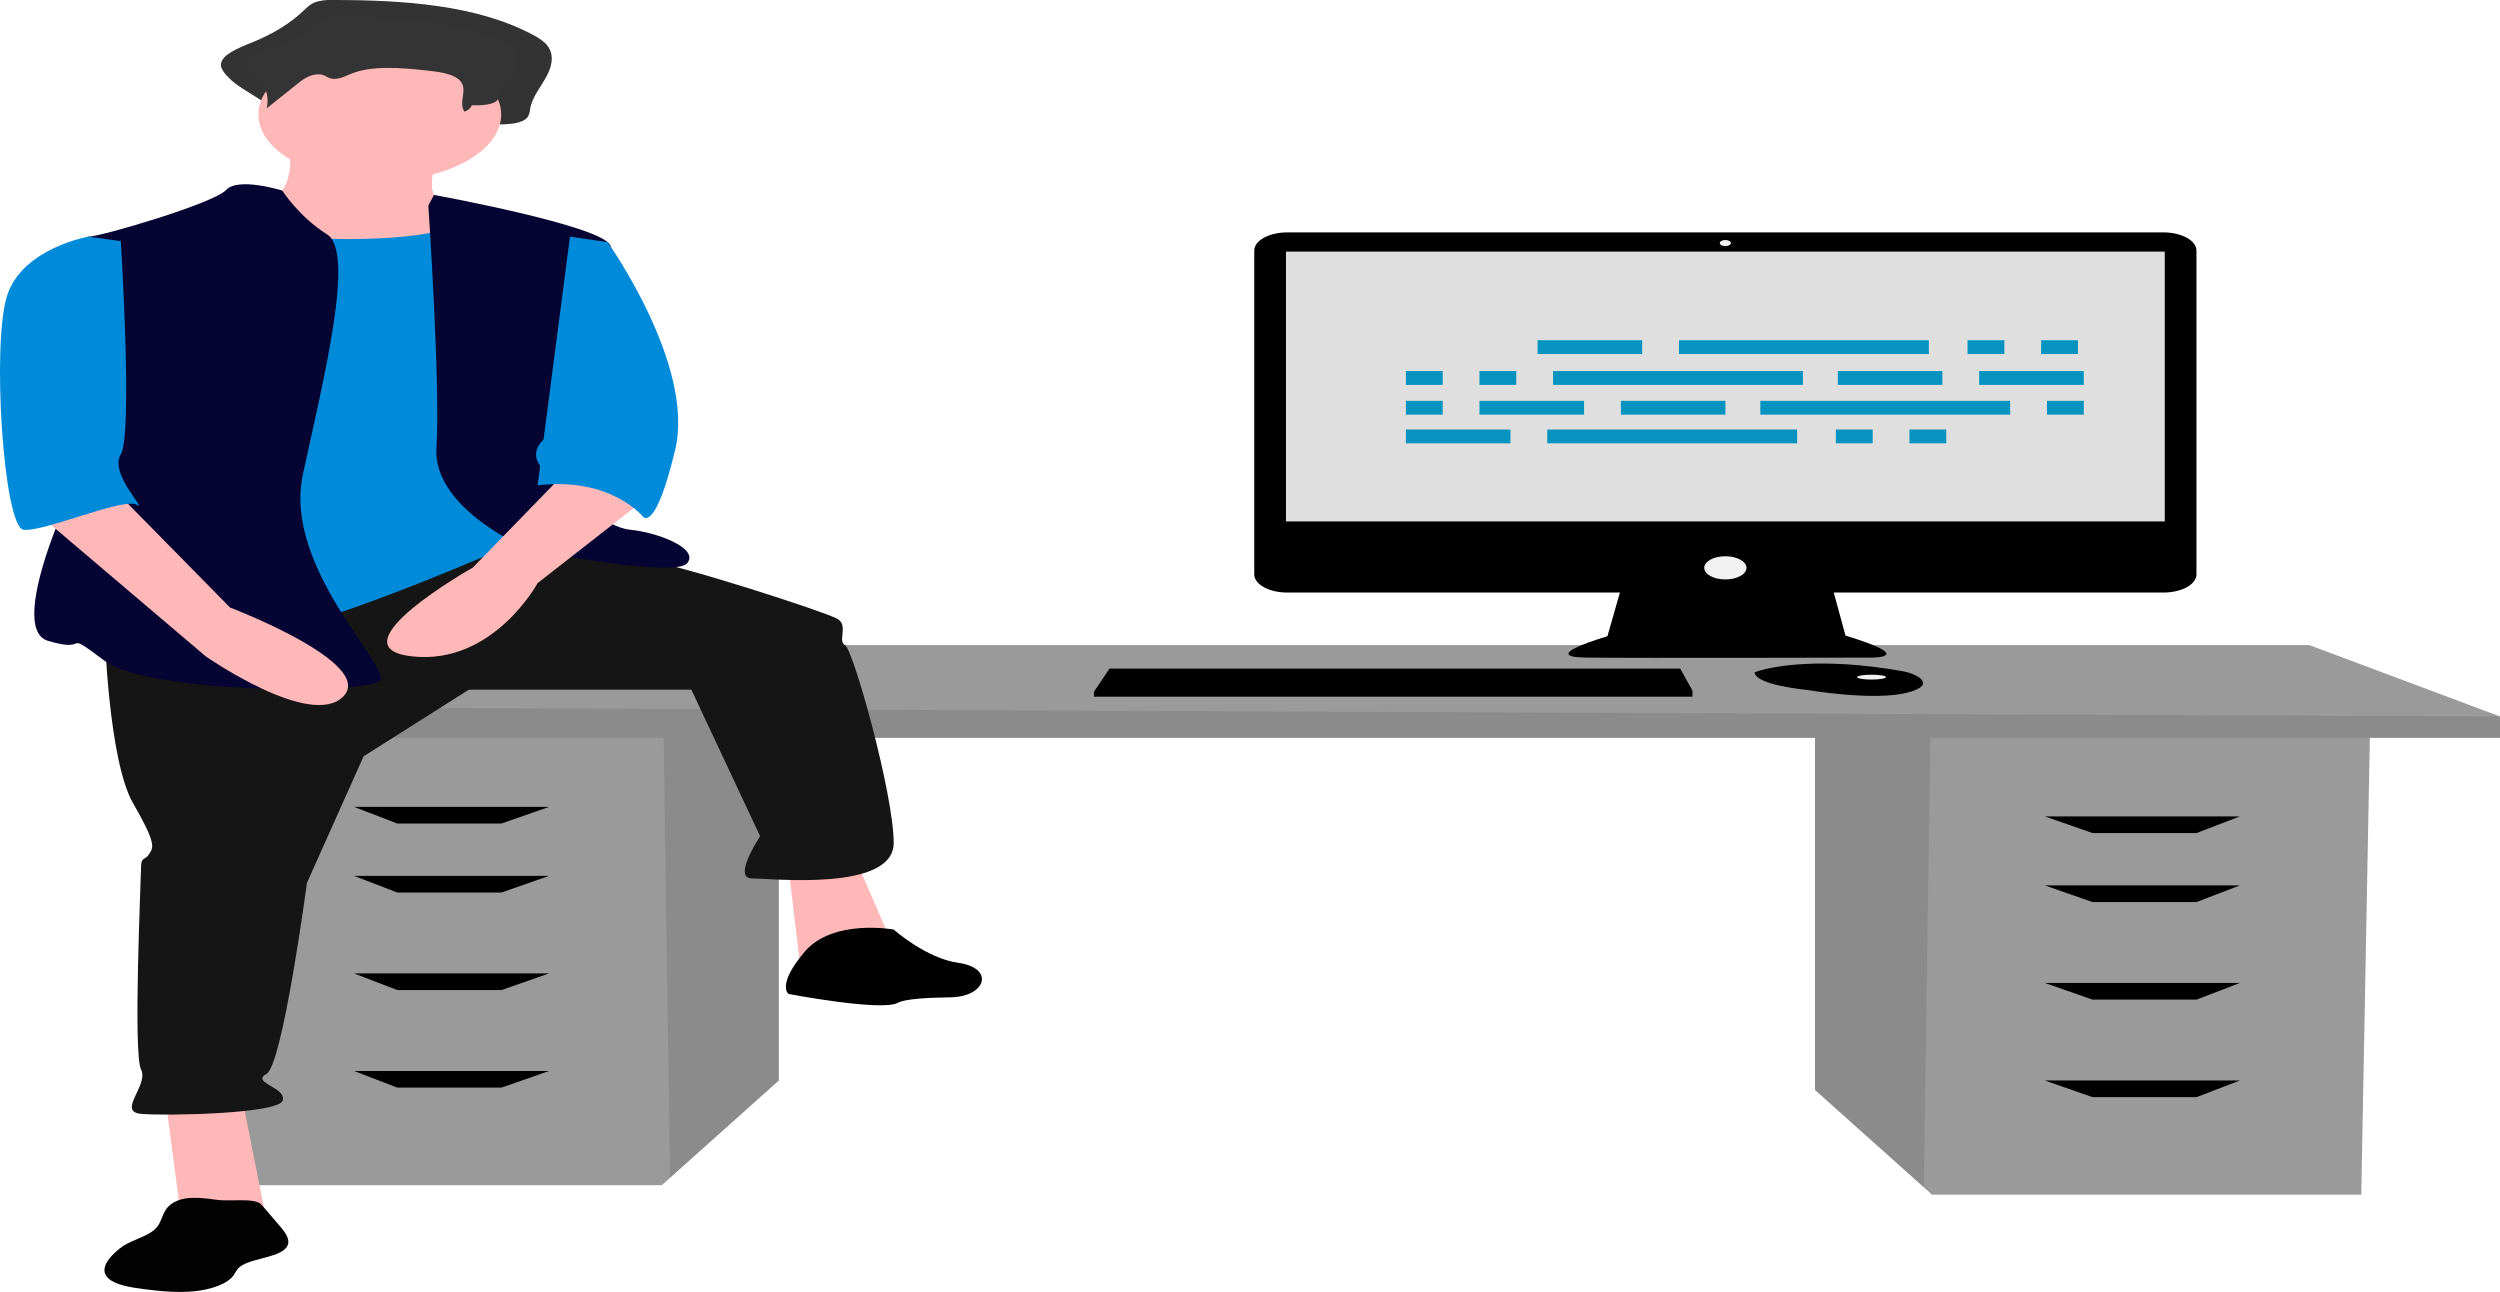 <svg width="1252" height="647" viewBox="0 0 1252 647" fill="none" xmlns="http://www.w3.org/2000/svg">
<g clip-path="url(#clip0_101_3)">
<path d="M908.958 367.147V545.876L963.433 594.597L967.579 598.304H1182.52L1186.87 367.147H908.958Z" fill="#9A9A9A"/>
<path opacity="0.1" d="M908.958 367.147V545.876L963.433 594.597L966.776 367.147H908.958Z" fill="black"/>
<path d="M390.052 362.38V541.11L335.578 589.832L331.432 593.537H116.488L112.145 362.38H390.052Z" fill="#9A9A9A"/>
<path opacity="0.1" d="M390.052 362.38V541.11L335.578 589.832L332.235 362.38H390.052Z" fill="black"/>
<path d="M1252 358.806V369.529H83.92V354.039L192.477 323.059H1156.47L1252 358.806Z" fill="#9A9A9A"/>
<path opacity="0.1" d="M1252 358.806V369.529H83.92V354.039L1252 358.806Z" fill="black"/>
<path d="M251.1 412.424H198.991L177.279 404.084H274.982L251.1 412.424Z" fill="black"/>
<path d="M251.1 446.979H198.991L177.279 438.638H274.982L251.1 446.979Z" fill="black"/>
<path d="M251.1 495.832H198.991L177.279 487.49H274.982L251.1 495.832Z" fill="black"/>
<path d="M251.1 544.684H198.991L177.279 536.344H274.982L251.1 544.684Z" fill="black"/>
<path d="M1047.91 417.19H1100.02L1121.73 408.849H1024.03L1047.91 417.19Z" fill="black"/>
<path d="M1047.91 451.745H1100.02L1121.73 443.404H1024.03L1047.91 451.745Z" fill="black"/>
<path d="M1047.91 500.598H1100.02L1121.73 492.257H1024.03L1047.91 500.598Z" fill="black"/>
<path d="M1047.91 549.45H1100.02L1121.73 541.11H1024.03L1047.91 549.45Z" fill="black"/>
<path d="M1083.4 116.376H644.721C642.543 116.376 640.385 116.612 638.372 117.069C636.359 117.527 634.53 118.197 632.99 119.043C631.449 119.888 630.227 120.892 629.393 121.997C628.56 123.101 628.131 124.285 628.131 125.481V287.653C628.131 288.849 628.56 290.033 629.393 291.138C630.227 292.242 631.449 293.246 632.99 294.092C634.53 294.937 636.359 295.608 638.372 296.065C640.385 296.523 642.543 296.758 644.721 296.758H811.246L805.007 318.618C805.007 318.618 769.353 329.013 794.423 329.318C819.492 329.624 937.594 329.318 937.594 329.318C937.594 329.318 960.435 329.318 924.224 318.312L918.356 296.758H1083.4C1085.57 296.758 1087.73 296.523 1089.75 296.065C1091.76 295.608 1093.59 294.937 1095.13 294.092C1096.67 293.246 1097.89 292.242 1098.72 291.138C1099.56 290.033 1099.99 288.849 1099.99 287.653V125.481C1099.99 124.285 1099.56 123.101 1098.72 121.997C1097.89 120.892 1096.67 119.888 1095.13 119.043C1093.59 118.197 1091.76 117.527 1089.75 117.069C1087.73 116.612 1085.57 116.376 1083.4 116.376V116.376Z" fill="black"/>
<path d="M1084.11 126.007H644.008V261.14H1084.11V126.007Z" fill="#DFDFDF"/>
<path d="M864.059 123.255C865.597 123.255 866.844 122.571 866.844 121.727C866.844 120.882 865.597 120.198 864.059 120.198C862.52 120.198 861.273 120.882 861.273 121.727C861.273 122.571 862.52 123.255 864.059 123.255Z" fill="#F2F2F2"/>
<path d="M864.059 290.185C869.904 290.185 874.643 287.584 874.643 284.376C874.643 281.168 869.904 278.567 864.059 278.567C858.213 278.567 853.474 281.168 853.474 284.376C853.474 287.584 858.213 290.185 864.059 290.185Z" fill="#F2F2F2"/>
<path d="M847.565 345.828V348.886H547.851V346.439L548.263 345.828L555.65 334.822H841.437L847.565 345.828Z" fill="black"/>
<path d="M962.904 342.835C962.358 344.116 960.297 345.467 955.64 346.745C938.927 351.331 904.945 345.522 904.945 345.522C904.945 345.522 878.761 343.076 878.761 336.656C879.497 336.38 880.263 336.129 881.057 335.907C888.083 333.867 911.381 328.833 952.689 336.12C955.733 336.644 958.451 337.622 960.542 338.944C961.468 339.444 962.165 340.057 962.576 340.734C962.986 341.41 963.099 342.13 962.904 342.835Z" fill="black"/>
<path opacity="0.1" d="M962.904 342.835C942.448 347.136 924.214 347.457 905.502 340.325C898.425 337.454 889.857 335.905 881.057 335.907C888.083 333.867 911.381 328.833 952.69 336.12C955.733 336.644 958.451 337.622 960.542 338.944C961.468 339.444 962.165 340.057 962.576 340.734C962.986 341.41 963.099 342.13 962.904 342.835Z" fill="black"/>
<path d="M937.256 340.325C941.255 340.325 944.498 339.777 944.498 339.102C944.498 338.426 941.255 337.879 937.256 337.879C933.256 337.879 930.014 338.426 930.014 339.102C930.014 339.777 933.256 340.325 937.256 340.325Z" fill="#F2F2F2"/>
<path opacity="0.1" d="M847.565 345.828V348.886H547.851V346.439L548.263 345.828H847.565Z" fill="black"/>
<path d="M166.645 0.001C163.604 -0.136 160.558 0.237 157.911 1.072C155.313 2.048 153.675 3.759 152.004 5.351C145.612 11.511 136.959 16.875 126.593 21.104C119.043 24.139 109.443 27.924 110.735 33.521C111.417 35.369 112.661 37.141 114.415 38.763C121.381 46.479 140.388 52.442 138.519 61.247C145.439 54.889 136.182 51.745 143.103 45.388C146.398 42.36 152.123 38.942 157.099 40.843C158.765 41.48 159.859 42.622 161.594 43.181C165.733 44.514 170.136 41.965 173.8 40.16C186.435 33.936 204.402 35.566 220.124 37.506C227.547 38.421 235.699 39.623 240.087 43.516C245.856 48.635 234.606 54.163 231.764 59.95C231.532 60.443 231.521 60.96 231.732 61.456C231.943 61.952 232.37 62.412 232.976 62.798C233.582 63.184 234.349 63.483 235.212 63.671C236.075 63.858 237.007 63.928 237.93 63.875C242.648 63.619 248.236 63.41 248.515 62.274C254.451 62.39 261.723 62.021 264.267 58.629C265.044 57.287 265.455 55.889 265.486 54.481C266.419 48.784 270.825 43.586 273.744 38.163C276.663 32.741 277.932 26.386 273.006 21.578C271.248 19.979 269.074 18.528 266.553 17.273C238.599 2.427 201.845 -0.021 166.645 0.001Z" fill="#333333"/>
<path d="M144.598 72.368C144.598 72.368 150.678 100.172 128.386 102.396C106.095 104.62 148.651 142.433 148.651 142.433L249.976 149.106L225.658 104.62C225.658 104.62 209.446 101.284 219.579 79.041C229.711 56.798 144.598 72.368 144.598 72.368Z" fill="#FFB8B8"/>
<path d="M82.79 550.035L90.897 611.203H133.452L121.294 550.035H82.79Z" fill="#FFB8B8"/>
<path d="M394.871 434.372L400.95 485.53L447.561 474.409L429.321 432.148L394.871 434.372Z" fill="#FFB8B8"/>
<path d="M52.392 316.484C52.392 316.484 54.419 380.989 66.578 402.119C78.737 423.25 76.71 424.362 74.684 427.699C72.657 431.035 70.631 428.811 70.631 434.372C70.631 439.933 66.578 527.792 70.631 535.577C74.684 543.362 58.472 556.708 70.631 557.82C82.79 558.932 139.532 557.82 141.558 551.147C143.585 544.474 125.346 542.25 133.452 537.801C141.558 533.353 153.717 442.157 153.717 442.157L182.088 378.764L234.777 345.4H346.235L380.685 418.802C380.685 418.802 366.5 439.933 376.632 439.933C386.765 439.933 447.56 446.605 447.56 422.138C447.56 397.671 427.295 325.381 423.242 323.157C419.189 320.933 425.268 313.148 419.189 309.811C413.109 306.475 342.182 283.12 315.837 278.671C289.493 274.223 252.536 268.928 252.536 268.928L52.392 316.484Z" fill="#151515"/>
<path d="M447.56 465.512C447.56 465.512 417.162 459.951 402.977 476.633C388.791 493.316 394.871 497.764 394.871 497.764C394.871 497.764 441.48 506.661 449.586 502.213C453.113 500.277 464.312 499.605 475.839 499.463C493.396 499.247 498.067 485.615 481.486 482.441C480.991 482.346 480.491 482.264 479.984 482.194C463.772 479.97 447.56 465.512 447.56 465.512Z" fill="black"/>
<path d="M190.194 90.719C223.77 90.719 250.989 75.781 250.989 57.354C250.989 38.928 223.77 23.99 190.194 23.99C156.618 23.99 129.399 38.928 129.399 57.354C129.399 75.781 156.618 90.719 190.194 90.719Z" fill="#FFB8B8"/>
<path d="M111.161 116.298C111.161 116.298 210.459 127.419 234.777 109.625C259.095 91.831 269.228 159.672 269.228 159.672L281.387 230.849L263.148 269.774C263.148 269.774 167.903 312.036 137.505 315.372C107.108 318.709 60.498 320.933 60.498 320.933C60.498 320.933 74.684 197.485 74.684 195.26C74.684 193.036 111.161 116.298 111.161 116.298Z" fill="#008BDA"/>
<path d="M141.36 95.44C141.36 95.44 119.267 88.494 113.187 95.167C107.108 101.84 50.366 118.522 44.286 118.522C38.207 118.522 56.445 210.83 48.339 221.952C40.233 233.073 1.73 314.26 24.021 320.933C46.313 327.606 30.101 314.26 52.392 330.942C74.684 347.624 184.115 347.624 190.194 340.951C196.274 334.279 141.558 284.232 151.691 237.522C161.823 190.812 178.035 126.307 163.85 117.41C149.664 108.513 141.36 95.44 141.36 95.44Z" fill="#060433"/>
<path d="M214.512 102.952L217.335 97.621C217.335 97.621 301.652 112.961 305.705 122.971C309.758 132.98 307.731 203.045 293.546 208.606C279.36 214.167 259.095 223.064 273.281 236.41C287.466 249.755 303.678 264.213 315.837 265.325C327.997 266.438 350.288 274.223 344.208 282.008C338.129 289.793 265.175 275.335 265.175 275.335C265.175 275.335 216.539 255.316 218.565 224.176C220.592 193.036 214.512 102.952 214.512 102.952Z" fill="#060433"/>
<path d="M285.44 234.185L236.804 284.232C236.804 284.232 165.876 324.269 206.406 328.718C246.936 333.166 269.228 292.017 269.228 292.017L321.917 250.868L285.44 234.185Z" fill="#FFB8B8"/>
<path d="M169.607 8.73C167.156 8.63 164.702 8.891 162.497 9.487C160.504 10.286 158.86 11.319 157.688 12.511C152.283 16.974 145.237 20.766 137.003 23.645C130.856 25.791 123.042 28.466 124.094 32.422C124.665 33.748 125.681 35.004 127.09 36.126C132.779 41.635 135.044 48.012 133.542 54.29L150.442 40.809C153.125 38.669 157.786 36.253 161.836 37.597C163.192 38.047 164.083 38.854 165.495 39.249C168.864 40.191 172.449 38.39 175.432 37.114C185.716 32.715 200.343 33.867 213.141 35.238C219.183 35.885 225.82 36.734 229.392 39.486C235.327 44.059 229.129 50.666 232.594 55.949C233.563 55.576 234.387 55.1 235.015 54.55C235.644 53.999 236.065 53.385 236.253 52.744C241.084 52.826 247.005 52.565 249.075 50.168C249.704 49.228 250.04 48.237 250.067 47.236C250.827 43.209 254.414 39.536 256.79 35.703C259.166 31.87 260.199 27.379 256.189 23.98C254.722 22.829 252.952 21.804 250.936 20.938C228.18 10.445 198.261 8.714 169.607 8.73Z" fill="#343434"/>
<path d="M285.44 118.522L304.321 121.273C304.321 121.273 348.261 183.027 338.129 225.288C327.996 267.55 321.917 258.653 321.917 258.653C321.917 258.653 305.705 238.634 269.228 243.083L285.44 118.522Z" fill="#008BDA"/>
<path d="M85.597 603.119C80.711 606.764 81.69 611.973 77.362 615.824C73.609 619.163 66.538 620.913 61.844 623.871C60.347 624.854 59.012 625.908 57.855 627.02C53.501 631.023 49.962 636.152 54.25 640.176C57.7 643.412 64.95 644.677 71.599 645.54C80.004 646.629 88.736 647.502 97.238 646.669C105.739 645.836 114.048 642.979 117.079 638.541C117.675 637.425 118.383 636.329 119.2 635.256C123.808 630.277 138.261 630.224 142.977 625.276C146.277 621.813 143.244 617.628 140.211 614.092L130.95 603.293C127.876 599.71 115.416 601.771 108.92 600.912C100.449 599.792 91.692 598.558 85.597 603.119Z" fill="#020202"/>
<path d="M17.942 256.428L103.055 328.718C103.055 328.718 155.744 365.419 171.956 348.736C188.168 332.054 115.214 304.251 115.214 304.251L60.498 248.643L17.942 256.428Z" fill="#FFB8B8"/>
<path d="M60.498 120.746L44.286 118.522C44.286 118.522 11.862 124.083 3.756 147.438C-4.35 170.793 1.73 264.213 11.862 265.325C21.995 266.438 61.907 249.059 68.295 252.744C74.684 256.428 54.419 237.522 60.498 227.512C66.578 217.503 60.498 120.746 60.498 120.746Z" fill="#008BDA"/>
<path d="M822.403 170.389H770.026V177.309H822.403V170.389Z" fill="#0693BF"/>
<path d="M1003.78 170.389H985.354V177.309H1003.78V170.389Z" fill="#0693BF"/>
<path d="M1040.64 170.389H1022.21V177.309H1040.64V170.389Z" fill="#0693BF"/>
<path d="M965.955 170.389H840.832V177.309H965.955V170.389Z" fill="#0693BF"/>
<path d="M756.447 215.103H704.07V222.023H756.447V215.103Z" fill="#0693BF"/>
<path d="M937.827 215.103H919.398V222.023H937.827V215.103Z" fill="#0693BF"/>
<path d="M974.685 215.103H956.256V222.023H974.685V215.103Z" fill="#0693BF"/>
<path d="M899.999 215.103H774.876V222.023H899.999V215.103Z" fill="#0693BF"/>
<path d="M972.745 185.826H920.368V192.746H972.745V185.826Z" fill="#0693BF"/>
<path d="M1043.55 185.826H991.174V192.746H1043.55V185.826Z" fill="#0693BF"/>
<path d="M722.499 185.826H704.07V192.746H722.499V185.826Z" fill="#0693BF"/>
<path d="M759.357 185.826H740.928V192.746H759.357V185.826Z" fill="#0693BF"/>
<path d="M902.909 185.826H777.786V192.746H902.909V185.826Z" fill="#0693BF"/>
<path d="M864.111 200.731H811.734V207.651H864.111V200.731Z" fill="#0693BF"/>
<path d="M793.305 200.731H740.928V207.651H793.305V200.731Z" fill="#0693BF"/>
<path d="M722.499 200.731H704.07V207.651H722.499V200.731Z" fill="#0693BF"/>
<path d="M1043.55 200.731H1025.12V207.651H1043.55V200.731Z" fill="#0693BF"/>
<path d="M1006.69 200.731H881.57V207.651H1006.69V200.731Z" fill="#0693BF"/>
</g>
<defs>
<clipPath id="clip0_101_3">
<rect width="1252" height="647" fill="white"/>
</clipPath>
</defs>
</svg>
